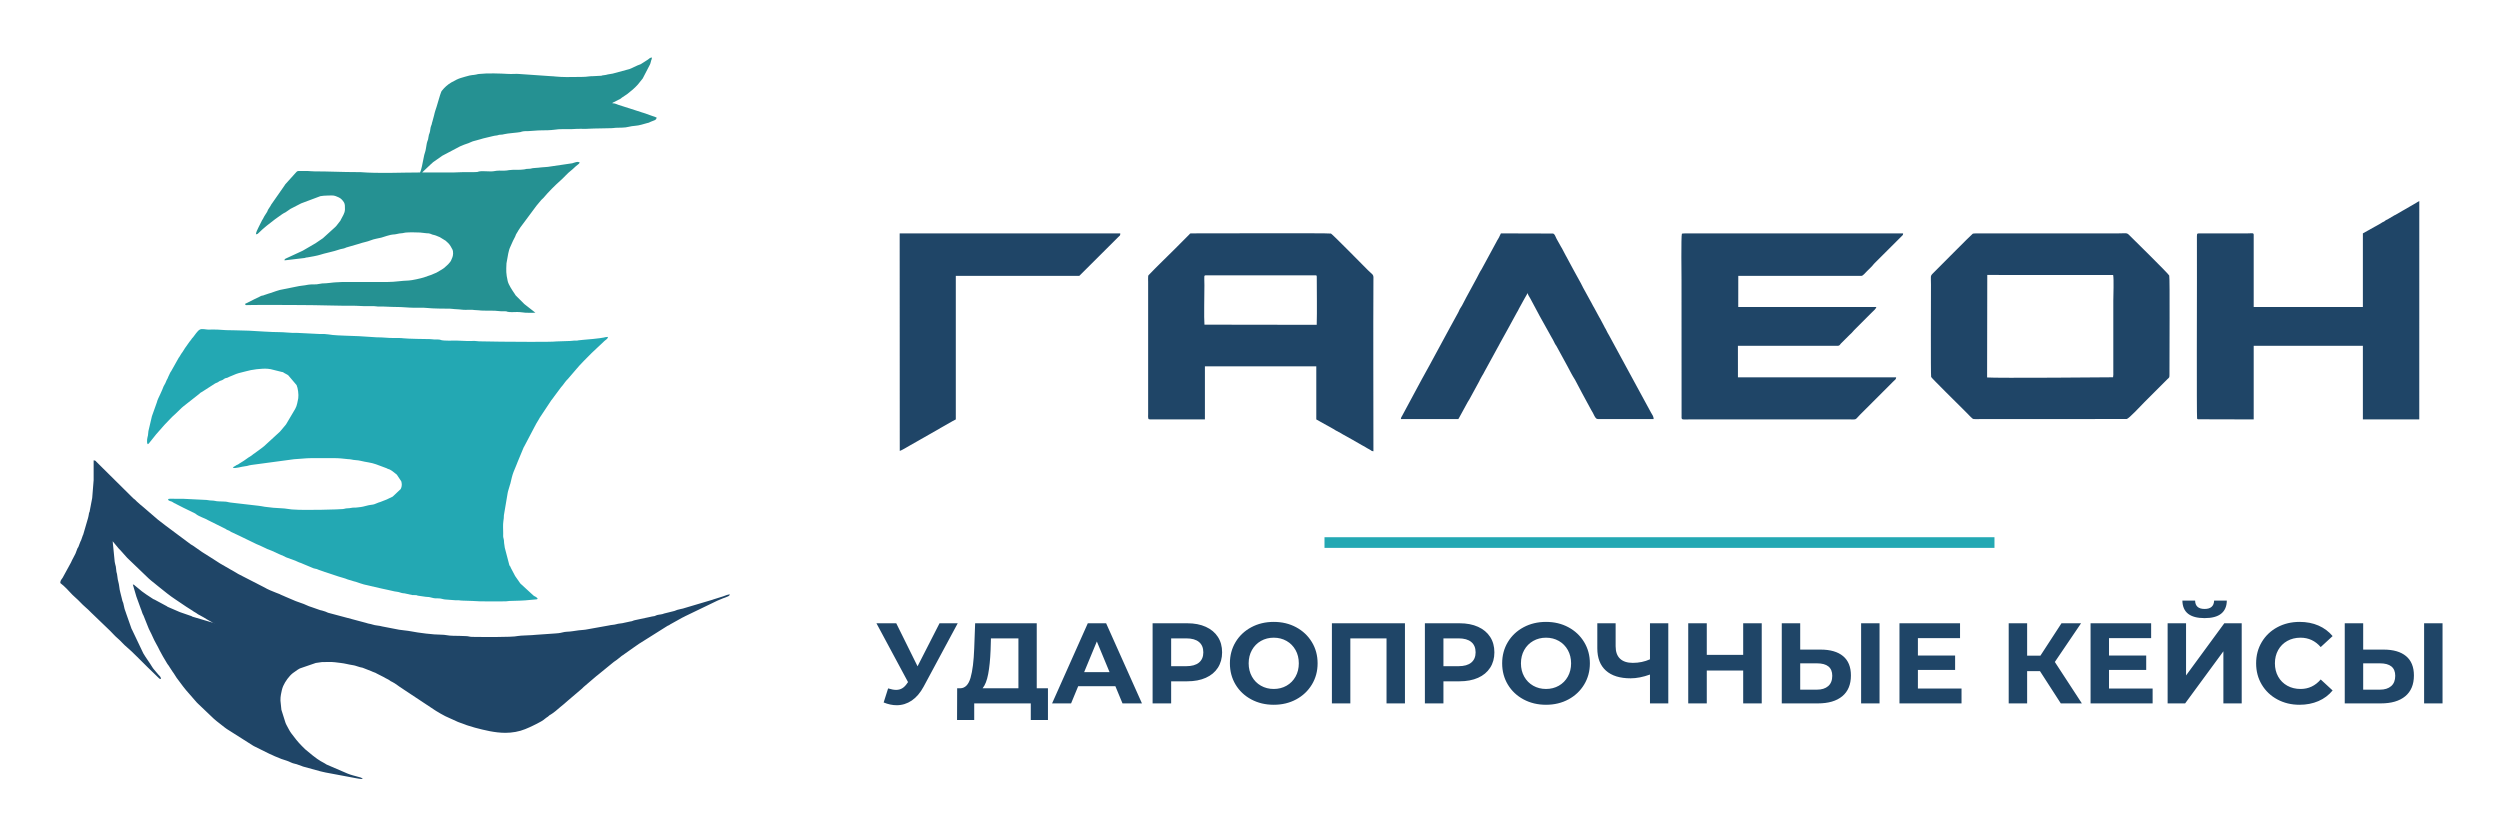 <svg width="198" height="66" viewBox="0 0 198 66" fill="none" xmlns="http://www.w3.org/2000/svg">
<path fill-rule="evenodd" clip-rule="evenodd" d="M11.71 35.182L11.776 35.132C11.781 35.127 11.788 35.12 11.793 35.115L12.269 34.521C12.326 34.457 12.319 34.463 12.372 34.391L12.82 33.884C12.915 33.79 12.95 33.722 13.051 33.623C13.332 33.346 13.587 33.037 13.89 32.782L14.333 32.355C14.398 32.299 14.339 32.351 14.393 32.296C14.447 32.24 14.472 32.221 14.531 32.178L15.749 31.221C15.868 31.138 15.777 31.18 15.872 31.11C15.876 31.107 15.884 31.103 15.888 31.1L15.943 31.068C15.982 31.046 15.971 31.052 16.016 31.026C16.05 31.005 16.068 30.996 16.09 30.982C16.095 30.977 16.102 30.973 16.107 30.968L17.042 30.367C17.096 30.334 17.133 30.332 17.203 30.3C17.281 30.263 17.309 30.234 17.365 30.198C17.416 30.166 17.46 30.154 17.525 30.134C17.69 30.082 17.721 30.007 17.842 29.957L17.981 29.924C18.08 29.894 17.988 29.927 18.049 29.897L18.24 29.807C18.248 29.805 18.256 29.804 18.265 29.801L18.614 29.654C18.686 29.626 18.653 29.637 18.717 29.613C18.974 29.517 19.233 29.482 19.493 29.403C19.917 29.275 20.729 29.166 21.22 29.208C21.31 29.216 21.313 29.231 21.426 29.236L22.371 29.471C22.584 29.528 22.241 29.392 22.448 29.502C22.47 29.513 22.5 29.535 22.52 29.546L22.764 29.679C22.778 29.688 22.808 29.706 22.83 29.724L23.49 30.501C23.596 30.729 23.664 31.251 23.622 31.537C23.603 31.67 23.565 31.802 23.539 31.946C23.508 32.115 23.456 32.235 23.38 32.383L22.658 33.605C22.618 33.657 22.653 33.614 22.609 33.668L22.225 34.123C22.169 34.181 22.229 34.118 22.17 34.188L20.918 35.336C20.864 35.378 20.826 35.409 20.773 35.452L20.157 35.905C20.118 35.928 20.125 35.924 20.085 35.952C20.025 35.995 20.068 35.962 20.019 36.002C20.012 36.008 19.993 36.025 19.986 36.031L19.804 36.159C19.617 36.258 19.484 36.388 19.301 36.499L18.94 36.724C18.935 36.728 18.929 36.734 18.924 36.738C18.882 36.772 18.829 36.796 18.762 36.825C18.753 36.828 18.726 36.839 18.718 36.843L18.663 36.881C18.657 36.885 18.652 36.891 18.647 36.895L18.44 37.01C18.449 37.019 18.462 37.017 18.47 37.034C18.52 37.148 19.18 36.944 19.431 36.924C19.619 36.909 19.665 36.858 19.916 36.824L23.286 36.371C23.77 36.351 24.18 36.284 24.678 36.284H26.448C26.801 36.282 27.203 36.321 27.551 36.363C27.657 36.376 27.707 36.363 27.809 36.389C28.053 36.454 28.324 36.433 28.571 36.499C28.969 36.604 29.386 36.626 29.776 36.77L30.634 37.09C30.72 37.154 30.785 37.144 30.868 37.185C31.017 37.26 31.159 37.376 31.29 37.481L31.417 37.583C31.421 37.587 31.427 37.593 31.432 37.596L31.784 38.127C31.829 38.293 31.84 38.477 31.776 38.635C31.75 38.7 31.762 38.682 31.734 38.735L31.099 39.333L30.749 39.5C30.741 39.504 30.716 39.515 30.708 39.519C30.687 39.53 30.659 39.546 30.651 39.55L30.113 39.761C30.045 39.785 30.06 39.778 30.003 39.792L29.647 39.934C29.496 39.985 29.375 39.971 29.206 40.012L28.924 40.081C28.72 40.144 28.459 40.178 28.212 40.199C28.115 40.207 28.028 40.195 27.928 40.208C27.876 40.214 27.721 40.24 27.676 40.247C27.583 40.26 27.499 40.253 27.405 40.266C27.331 40.276 27.258 40.309 27.169 40.316C26.955 40.332 26.805 40.34 26.591 40.345L25.461 40.374C24.701 40.374 23.855 40.407 23.113 40.348C22.832 40.325 22.611 40.265 22.33 40.258C21.888 40.245 21.409 40.197 20.976 40.138C20.826 40.117 20.628 40.068 20.473 40.057L18.344 39.811C18.308 39.806 18.166 39.793 18.099 39.773C17.797 39.681 17.343 39.75 17.014 39.668C16.883 39.635 16.628 39.648 16.486 39.614C16.376 39.588 16.346 39.6 16.212 39.589L14.494 39.504C14.301 39.505 14.108 39.504 13.914 39.504L13.478 39.498C13.26 39.525 13.388 39.488 13.305 39.591L13.395 39.654C13.402 39.658 13.409 39.661 13.416 39.665L13.611 39.731C13.616 39.733 13.624 39.737 13.629 39.74L13.792 39.841C13.853 39.869 13.835 39.858 13.891 39.885L13.964 39.925C13.97 39.928 13.976 39.933 13.982 39.936L14.58 40.241C14.587 40.244 14.595 40.247 14.602 40.25L15.439 40.659C15.515 40.702 15.438 40.654 15.52 40.716C15.816 40.941 16.189 41.021 16.506 41.212L17.864 41.887C17.903 41.911 17.905 41.918 17.948 41.945C18.028 41.995 18.076 41.992 18.156 42.033C18.213 42.062 18.24 42.103 18.335 42.144L18.611 42.268C18.616 42.272 18.622 42.277 18.628 42.281L18.987 42.448C18.993 42.451 19.001 42.454 19.006 42.457C19.012 42.46 19.019 42.464 19.025 42.467L20.255 43.064C20.308 43.093 20.238 43.061 20.319 43.094L20.66 43.241C20.666 43.244 20.673 43.248 20.679 43.251L21.053 43.426C21.203 43.512 21.365 43.542 21.526 43.622L22.267 43.961C22.3 43.972 22.308 43.969 22.337 43.978L22.624 44.122C22.668 44.141 22.622 44.122 22.684 44.149L23.387 44.405C23.54 44.464 23.64 44.536 23.799 44.577L24.839 45.011C24.928 45.044 24.979 45.035 25.079 45.065C25.086 45.067 25.093 45.07 25.1 45.072C25.22 45.111 25.268 45.156 25.397 45.185L25.651 45.273C25.657 45.276 25.665 45.279 25.671 45.282L26.828 45.665C27.039 45.737 27.312 45.793 27.528 45.89L28.046 46.046C28.089 46.056 28.132 46.065 28.161 46.074C28.17 46.077 28.195 46.085 28.204 46.088C28.211 46.09 28.218 46.093 28.226 46.095C28.234 46.097 28.241 46.1 28.249 46.102C28.446 46.16 28.616 46.241 28.82 46.288L30.022 46.568C30.045 46.572 30.121 46.586 30.137 46.591C30.144 46.593 30.151 46.596 30.157 46.598L30.736 46.723C30.994 46.77 31.191 46.844 31.464 46.871C31.639 46.889 31.753 46.968 31.93 46.985C31.984 46.99 32.003 46.984 32.054 46.997L32.654 47.129C32.746 47.14 32.852 47.124 32.942 47.133C33.065 47.146 33.02 47.175 33.176 47.189L33.702 47.265C33.802 47.285 33.878 47.271 33.977 47.285C34.027 47.291 34.145 47.322 34.207 47.339C34.403 47.394 34.493 47.391 34.747 47.392C34.944 47.394 35.065 47.46 35.237 47.477L36.049 47.539C36.141 47.544 36.244 47.532 36.335 47.54C36.436 47.549 36.467 47.567 36.602 47.568L37.444 47.596C37.666 47.595 37.801 47.627 38.024 47.626C38.7 47.622 39.38 47.646 40.057 47.627C40.182 47.623 40.225 47.599 40.346 47.596C40.912 47.578 41.462 47.577 42.007 47.512L42.494 47.469C42.574 47.442 42.524 47.468 42.579 47.423C42.541 47.336 42.569 47.392 42.517 47.337C42.433 47.247 42.322 47.234 42.237 47.155C42.233 47.151 42.227 47.144 42.222 47.14L41.211 46.212L40.807 45.633C40.803 45.628 40.799 45.621 40.796 45.615L40.459 44.976C40.441 44.92 40.445 44.921 40.424 44.885C40.336 44.736 40.381 44.89 40.331 44.726L39.977 43.372C39.959 43.292 39.961 43.208 39.945 43.141C39.911 42.995 39.928 42.821 39.893 42.696C39.833 42.479 39.852 42.487 39.852 42.231C39.852 41.915 39.823 41.577 39.868 41.269C39.893 41.095 39.91 40.99 39.909 40.808L40.209 39.034C40.212 39.024 40.229 38.944 40.236 38.912L40.407 38.336C40.41 38.329 40.413 38.321 40.416 38.314C40.418 38.306 40.42 38.298 40.423 38.29C40.451 38.194 40.422 38.294 40.435 38.241C40.508 37.933 40.561 37.675 40.672 37.382L40.824 37.013C40.827 37.007 40.83 36.999 40.833 36.992L40.967 36.661C40.97 36.653 40.972 36.645 40.974 36.637L41.474 35.434C41.502 35.388 41.48 35.431 41.518 35.361L42.367 33.746C42.394 33.708 42.382 33.728 42.411 33.67C42.423 33.647 42.43 33.631 42.448 33.59L42.686 33.193C42.714 33.145 42.705 33.161 42.728 33.117C42.731 33.111 42.734 33.104 42.737 33.098L43.661 31.706C43.706 31.645 43.719 31.625 43.762 31.578L43.875 31.424C43.878 31.419 43.882 31.412 43.886 31.407L44.429 30.677C44.589 30.509 44.722 30.287 44.88 30.112C44.884 30.108 44.889 30.102 44.894 30.097C44.922 30.067 44.937 30.057 44.966 30.026L45.651 29.228C45.904 28.908 46.565 28.254 46.866 27.953L47.88 26.998C47.941 26.948 47.966 26.938 48.027 26.882C48.027 26.882 48.084 26.825 48.085 26.824C48.157 26.72 48.107 26.829 48.15 26.684C48.022 26.686 47.9 26.708 47.809 26.735C47.648 26.783 46.323 26.917 46.178 26.916L45.822 26.953C45.699 26.992 45.61 26.967 45.478 26.974C45.354 26.98 45.3 27.004 45.163 27.004L44.088 27.04C43.597 27.105 40.358 27.061 39.707 27.061L37.936 27.033C37.795 27.031 37.736 27.003 37.59 27.002C37.357 26.999 37.065 27.021 36.84 27.001L36.138 26.974C35.873 26.974 35.194 27.003 34.943 26.936C34.936 26.934 34.929 26.931 34.923 26.929C34.917 26.926 34.91 26.922 34.904 26.92C34.754 26.868 34.566 26.893 34.398 26.887C34.258 26.884 34.214 26.857 34.05 26.857C33.801 26.857 32.24 26.833 31.947 26.792C31.74 26.762 31.46 26.771 31.206 26.771C30.627 26.771 30.418 26.715 29.812 26.714L28.423 26.625C28.023 26.607 26.655 26.572 26.348 26.53C26.175 26.506 25.849 26.46 25.667 26.451C25.555 26.446 25.428 26.453 25.315 26.453L23.578 26.366C23.459 26.357 23.319 26.367 23.197 26.366C22.911 26.362 22.509 26.306 22.154 26.306C21.486 26.308 20.41 26.226 19.719 26.19L18.643 26.161C18.126 26.163 17.687 26.142 17.224 26.105C17.005 26.088 16.722 26.105 16.495 26.105C16.291 26.104 15.994 26.003 15.811 26.11C15.635 26.212 15.424 26.545 15.296 26.704C15.293 26.708 15.287 26.715 15.284 26.719C15.28 26.724 15.274 26.73 15.27 26.734C15.267 26.738 15.26 26.744 15.256 26.748C15.25 26.755 15.218 26.788 15.212 26.795C15.165 26.85 15.163 26.864 15.128 26.916L15.053 27.011C15.048 27.018 15.018 27.053 15.013 27.06L14.663 27.553C14.66 27.558 14.655 27.565 14.651 27.57L14.461 27.873C14.457 27.878 14.431 27.915 14.425 27.922C14.313 28.06 14.262 28.207 14.149 28.344L13.554 29.402C13.551 29.407 13.545 29.414 13.542 29.419L13.504 29.472C13.501 29.478 13.488 29.5 13.473 29.53L13.323 29.849C13.312 29.879 13.292 29.937 13.276 29.968L13.243 30.024C13.23 30.047 13.203 30.099 13.202 30.101C13.195 30.115 13.184 30.139 13.175 30.161C13.165 30.183 13.155 30.212 13.149 30.225C13.131 30.274 13.115 30.309 13.088 30.363C12.922 30.693 12.984 30.496 12.853 30.858C12.853 30.858 12.832 30.905 12.828 30.916L12.684 31.237C12.586 31.457 12.478 31.636 12.419 31.878L12.031 32.968L11.754 34.145C11.745 34.205 11.731 34.418 11.718 34.485C11.693 34.611 11.662 34.677 11.652 34.802C11.649 34.839 11.646 34.944 11.647 34.98C11.647 34.984 11.654 35.068 11.654 35.068C11.677 35.159 11.665 35.128 11.71 35.182Z" fill="#23A8B3"/>
<path fill-rule="evenodd" clip-rule="evenodd" d="M4.775 46.176L5.031 46.387C5.372 46.686 5.643 47.052 5.989 47.343C6.247 47.56 6.486 47.852 6.743 48.068C6.934 48.228 7.059 48.357 7.234 48.532L8.728 49.968C8.927 50.166 9.11 50.382 9.325 50.562C9.587 50.782 9.8 51.059 10.067 51.272C10.399 51.537 11.32 52.484 11.687 52.84L12.54 53.667C12.638 53.77 12.599 53.753 12.754 53.775C12.733 53.616 12.675 53.566 12.572 53.463C12.49 53.379 12.434 53.309 12.36 53.215C12.268 53.099 12.136 52.967 12.055 52.828C11.856 52.485 11.554 52.101 11.346 51.738L10.477 49.912C10.434 49.819 10.398 49.784 10.375 49.677L9.989 48.58C9.987 48.572 9.985 48.564 9.983 48.556L9.869 48.233C9.852 48.185 9.861 48.212 9.848 48.145L9.762 47.759C9.74 47.694 9.723 47.675 9.696 47.594C9.672 47.521 9.664 47.469 9.652 47.41C9.584 47.083 9.475 46.8 9.445 46.464C9.417 46.163 9.32 45.975 9.299 45.681C9.293 45.592 9.288 45.563 9.269 45.473C9.245 45.357 9.257 45.423 9.243 45.378C9.194 45.217 9.211 45.06 9.173 44.871C9.144 44.721 9.113 44.694 9.085 44.499L8.924 42.868L9.425 43.47C9.466 43.517 9.498 43.54 9.541 43.585L9.964 44.059C10.036 44.152 10.11 44.213 10.194 44.297L11.6 45.646C11.834 45.884 12.105 46.096 12.367 46.304L12.592 46.486C12.969 46.788 13.478 47.206 13.879 47.464L14.728 48.037C14.733 48.041 14.74 48.046 14.746 48.049L15.259 48.375C15.295 48.401 15.267 48.388 15.325 48.425L15.544 48.554C15.612 48.604 15.602 48.603 15.681 48.651L15.796 48.713C15.803 48.716 15.81 48.719 15.817 48.722L16.132 48.897C16.137 48.901 16.145 48.905 16.149 48.908L16.386 49.052C16.544 49.129 16.871 49.356 17.019 49.367L15.242 48.842C15.189 48.813 15.223 48.82 15.146 48.79L14.262 48.484C14.261 48.484 14.165 48.444 14.161 48.442L13.309 48.074C13.182 48.017 13.255 48.021 13.127 47.967L12.241 47.49C12.213 47.477 12.147 47.45 12.14 47.447L11.6 47.092C11.471 47.004 11.367 46.93 11.245 46.839L10.676 46.371C10.562 46.281 10.677 46.337 10.52 46.292L10.807 47.269C10.81 47.276 10.813 47.283 10.816 47.29L11.139 48.181C11.142 48.189 11.144 48.197 11.146 48.204C11.149 48.212 11.152 48.219 11.155 48.226C11.184 48.303 11.158 48.228 11.182 48.287C11.253 48.464 11.267 48.592 11.365 48.748L11.702 49.592C11.802 49.877 11.963 50.126 12.08 50.407C12.252 50.821 12.481 51.151 12.648 51.521L12.906 51.993C13.022 52.161 13.216 52.546 13.325 52.679C13.39 52.758 13.321 52.663 13.376 52.741L13.407 52.794C13.41 52.8 13.414 52.808 13.417 52.813L13.683 53.219C13.706 53.25 13.729 53.279 13.744 53.3L13.993 53.69C13.998 53.697 14.013 53.719 14.018 53.725C14.023 53.73 14.028 53.737 14.033 53.742L14.504 54.372C14.579 54.475 14.655 54.564 14.736 54.663L15.465 55.499C15.549 55.611 15.626 55.674 15.721 55.769L16.939 56.929C17.217 57.179 17.526 57.388 17.811 57.626C17.877 57.681 17.892 57.685 17.965 57.737L20.043 59.055C20.078 59.076 20.068 59.071 20.119 59.098L21.343 59.704C21.536 59.773 21.705 59.883 21.906 59.953L22.192 60.07C22.275 60.111 22.291 60.11 22.387 60.142C22.609 60.215 22.832 60.279 23.039 60.385C23.248 60.491 23.444 60.489 23.631 60.575L23.933 60.683C24.007 60.71 23.89 60.678 24.018 60.715L25.361 61.084C25.432 61.107 25.512 61.123 25.578 61.135C25.698 61.155 25.686 61.158 25.787 61.182L28.211 61.637C28.472 61.669 28.403 61.694 28.74 61.694C28.64 61.569 28.481 61.558 28.326 61.512C28.018 61.42 27.843 61.395 27.53 61.268L25.868 60.553C25.8 60.516 25.761 60.479 25.689 60.442L25.447 60.308C25.439 60.304 25.416 60.292 25.408 60.288C25.093 60.115 24.45 59.588 24.162 59.336C24.072 59.257 23.99 59.164 23.902 59.076C23.586 58.76 23.323 58.42 23.061 58.065C22.909 57.859 22.811 57.627 22.682 57.403C22.624 57.303 22.633 57.282 22.597 57.2L22.286 56.214L22.212 55.486C22.212 55.301 22.218 55.165 22.249 55.01C22.292 54.787 22.337 54.541 22.43 54.331C22.59 53.967 22.899 53.54 23.194 53.31L23.6 53.024C23.633 53.006 23.629 53.009 23.655 52.995C23.694 52.973 23.701 52.971 23.749 52.94L25.012 52.506L25.489 52.438C25.74 52.432 26.294 52.417 26.519 52.449C26.823 52.492 27.143 52.512 27.452 52.586C27.515 52.601 27.585 52.619 27.67 52.632L27.987 52.688C28.032 52.699 28.07 52.705 28.109 52.714L28.506 52.838C28.616 52.862 28.617 52.855 28.718 52.885L29.441 53.169C29.447 53.172 29.454 53.177 29.461 53.18C29.466 53.183 29.474 53.187 29.48 53.19L29.752 53.295C29.848 53.343 29.769 53.301 29.843 53.347L30.419 53.639C30.565 53.739 30.741 53.795 30.881 53.901C30.945 53.95 30.894 53.919 30.95 53.953L31.05 54C31.345 54.147 31.58 54.362 31.854 54.527C31.931 54.574 31.936 54.585 32.009 54.632L34.487 56.274C34.493 56.277 34.5 56.281 34.505 56.285C34.511 56.288 34.517 56.292 34.523 56.295C34.528 56.299 34.535 56.304 34.54 56.307C34.545 56.31 34.552 56.316 34.558 56.319L34.723 56.415C34.779 56.451 34.83 56.483 34.886 56.514L35.264 56.719C35.27 56.722 35.277 56.725 35.284 56.729L36.22 57.154C36.227 57.157 36.234 57.161 36.24 57.164C36.295 57.189 36.287 57.184 36.347 57.206L36.474 57.252C36.526 57.271 36.45 57.247 36.541 57.275C36.736 57.333 36.912 57.427 37.118 57.482L37.609 57.63C38.392 57.837 39.194 58.037 40.026 58.04C40.545 58.041 41.127 57.943 41.604 57.744L41.646 57.725C41.853 57.628 41.978 57.598 42.188 57.483L42.519 57.32C42.741 57.205 43.005 57.073 43.185 56.906L43.314 56.81C43.426 56.752 43.432 56.714 43.527 56.643C43.532 56.64 43.539 56.636 43.544 56.632L43.619 56.591C43.847 56.456 44.178 56.174 44.37 56.002L44.657 55.767C44.767 55.678 44.847 55.598 44.95 55.511L46.095 54.536C46.149 54.491 46.175 54.454 46.226 54.406L47.242 53.539C47.279 53.508 47.273 53.516 47.309 53.489L48.619 52.42C48.658 52.386 48.669 52.383 48.703 52.362C48.888 52.248 49.064 52.077 49.244 51.944L49.404 51.84C49.408 51.836 49.414 51.83 49.418 51.826L50.146 51.31C50.151 51.307 50.158 51.302 50.163 51.299L50.624 50.977C50.629 50.974 50.636 50.97 50.642 50.967C50.647 50.963 50.655 50.96 50.66 50.957L52.815 49.601C52.822 49.596 52.844 49.582 52.851 49.578C52.857 49.575 52.863 49.57 52.869 49.567L52.988 49.514C53.05 49.481 52.99 49.514 53.059 49.463L53.99 48.945C53.995 48.942 54.002 48.937 54.007 48.934L54.141 48.868C54.147 48.865 54.155 48.861 54.161 48.858L54.293 48.789C54.299 48.786 54.307 48.783 54.313 48.78L56.778 47.591C56.784 47.588 56.792 47.584 56.798 47.581L57.227 47.401C57.233 47.398 57.24 47.395 57.247 47.392L57.439 47.324C57.654 47.235 57.763 47.218 57.811 47.075C57.607 47.086 57.462 47.168 57.282 47.227C57.275 47.229 57.267 47.232 57.26 47.234L56.488 47.477C56.441 47.495 56.553 47.45 56.445 47.495L54.187 48.166C54.095 48.195 54.187 48.167 54.144 48.181C54.07 48.207 53.989 48.217 53.935 48.229L53.631 48.304C53.488 48.347 53.494 48.375 53.332 48.408L52.604 48.589C52.416 48.674 52.237 48.661 52.039 48.713C51.95 48.736 51.93 48.766 51.854 48.791L51.605 48.832C51.597 48.834 51.59 48.837 51.582 48.84L50.323 49.109C50.142 49.135 50.108 49.206 49.917 49.221L49.452 49.321C49.251 49.384 48.996 49.373 48.79 49.442C48.652 49.488 48.402 49.489 48.244 49.533L46.549 49.837C46.335 49.888 46.066 49.894 45.828 49.922C45.497 49.962 45.235 50.024 44.899 50.033C44.657 50.038 44.448 50.13 44.229 50.148C44.116 50.158 44.037 50.159 43.956 50.171L42.492 50.273C42.128 50.321 41.196 50.326 41.018 50.371C40.565 50.484 38.052 50.447 37.385 50.441C37.191 50.439 37.115 50.386 36.924 50.381C36.547 50.371 36.242 50.351 35.876 50.353C35.507 50.355 35.288 50.264 34.92 50.266C34.337 50.269 33.137 50.119 32.554 50.001C32.254 49.941 31.919 49.924 31.608 49.873L30.275 49.615C30.024 49.539 29.738 49.548 29.479 49.457C29.322 49.401 29.241 49.42 28.993 49.333L26.078 48.555C25.94 48.532 25.854 48.456 25.7 48.415L25.499 48.353C25.413 48.334 25.343 48.324 25.276 48.293L24.692 48.088C24.383 48.005 24.142 47.846 23.836 47.756L23.454 47.619C23.447 47.616 23.439 47.613 23.432 47.611C23.425 47.608 23.417 47.606 23.41 47.603L22.539 47.232C22.45 47.187 22.547 47.23 22.436 47.186C22.378 47.163 22.299 47.131 22.236 47.099L22.16 47.06C22.153 47.057 22.145 47.053 22.139 47.05C22.133 47.047 22.125 47.044 22.118 47.041L21.865 46.944C21.645 46.864 21.128 46.646 20.973 46.54L18.86 45.455C18.794 45.421 18.762 45.396 18.701 45.358C18.594 45.292 18.488 45.238 18.371 45.165C18.336 45.144 18.343 45.148 18.293 45.125L17.448 44.637C17.442 44.634 17.436 44.63 17.43 44.627L17.042 44.377C16.991 44.343 16.95 44.309 16.882 44.273L15.994 43.714C15.987 43.709 15.969 43.694 15.961 43.689L15.278 43.212C15.226 43.175 15.176 43.153 15.112 43.115L13.152 41.655C13.147 41.651 13.14 41.646 13.135 41.642L12.529 41.175C12.525 41.171 12.518 41.166 12.513 41.163L11.267 40.092C11.199 40.026 11.188 40.029 11.121 39.973L10.845 39.728C10.79 39.68 10.757 39.635 10.702 39.583C10.635 39.522 10.617 39.522 10.555 39.467L7.642 36.582C7.559 36.481 7.559 36.479 7.416 36.459C7.416 36.981 7.414 37.504 7.416 38.026L7.303 39.439L7.091 40.551C7.038 40.656 7.061 40.559 7.038 40.717C7.021 40.843 7 40.908 6.974 41.024L6.59 42.343C6.59 42.343 6.566 42.388 6.56 42.4L6.431 42.768C6.403 42.842 6.398 42.844 6.367 42.903C6.365 42.909 6.361 42.916 6.358 42.922L6.205 43.323C6.17 43.394 6.171 43.36 6.137 43.426L5.976 43.848C5.865 44.097 5.726 44.294 5.625 44.544L4.961 45.758C4.861 45.906 4.778 45.962 4.775 46.176Z" fill="#1F4567"/>
<path fill-rule="evenodd" clip-rule="evenodd" d="M33.266 13.66C31.716 13.66 30.075 13.753 28.54 13.633C28.451 13.626 28.34 13.631 28.247 13.631C27.142 13.633 26.025 13.572 24.911 13.573C24.688 13.573 24.542 13.548 24.362 13.543C24.18 13.538 23.991 13.545 23.808 13.543C23.499 13.539 23.555 13.547 23.395 13.711L22.597 14.596C22.591 14.603 22.575 14.623 22.57 14.63C22.543 14.669 22.563 14.643 22.537 14.689L21.464 16.227C21.46 16.236 21.441 16.28 21.437 16.288C21.37 16.42 21.283 16.497 21.221 16.622L21.18 16.731C21.14 16.828 20.928 17.111 20.866 17.256L20.81 17.367C20.807 17.372 20.8 17.378 20.797 17.383C20.758 17.435 20.791 17.374 20.759 17.436C20.755 17.443 20.752 17.45 20.749 17.458L20.478 17.997C20.392 18.172 20.271 18.407 20.269 18.562C20.423 18.521 20.392 18.545 20.496 18.439C20.829 18.096 21.421 17.635 21.805 17.348L22.351 16.961C22.437 16.889 22.512 16.875 22.608 16.817L23.004 16.545C23.009 16.542 23.016 16.538 23.022 16.535C23.027 16.532 23.034 16.527 23.04 16.525C23.045 16.522 23.053 16.518 23.058 16.515C23.064 16.512 23.072 16.509 23.078 16.506L23.805 16.131C23.813 16.127 23.836 16.114 23.844 16.11L25.374 15.536C25.543 15.51 25.732 15.487 25.955 15.487C26.144 15.487 26.409 15.454 26.588 15.532L26.815 15.627C26.997 15.701 27.151 15.873 27.25 16.041C27.323 16.163 27.326 16.384 27.32 16.59C27.311 16.908 27.117 17.142 26.993 17.405C26.983 17.426 26.974 17.451 26.967 17.463C26.964 17.468 26.96 17.476 26.956 17.481L26.641 17.887C26.606 17.925 26.594 17.939 26.558 17.975L25.573 18.869L25.036 19.234C25.031 19.238 25.025 19.244 25.02 19.248L23.998 19.843C23.944 19.869 23.979 19.851 23.939 19.873L22.633 20.477C22.492 20.562 22.583 20.477 22.532 20.621L24.129 20.433C24.274 20.385 24.196 20.409 24.362 20.384C24.52 20.361 25.195 20.238 25.354 20.178C25.617 20.079 26.501 19.904 26.858 19.767C27.021 19.704 27.16 19.71 27.32 19.648C27.408 19.614 27.34 19.635 27.419 19.603L28.454 19.303C28.763 19.191 29.07 19.154 29.371 19.03C29.648 18.916 29.923 18.893 30.201 18.82L30.643 18.681C31.168 18.523 31.153 18.598 31.376 18.544C31.695 18.467 31.586 18.504 31.874 18.467C31.949 18.458 32.052 18.425 32.14 18.418C32.5 18.391 32.92 18.402 33.265 18.416L33.79 18.474C34.056 18.472 34.096 18.53 34.269 18.587C34.361 18.618 34.432 18.611 34.519 18.654L34.809 18.773C34.816 18.776 34.823 18.778 34.83 18.781L35.293 19.064C35.445 19.187 35.586 19.327 35.688 19.498L35.812 19.723C35.815 19.728 35.821 19.734 35.823 19.74C35.925 19.929 35.888 20.262 35.822 20.401L35.718 20.645C35.715 20.651 35.712 20.659 35.709 20.664L35.663 20.73C35.66 20.735 35.654 20.742 35.651 20.747L35.625 20.78C35.575 20.845 35.55 20.877 35.493 20.933L35.176 21.222C35.101 21.283 35.077 21.28 35.003 21.339L34.603 21.573C34.597 21.576 34.59 21.58 34.585 21.583C34.579 21.587 34.572 21.591 34.566 21.594C34.56 21.597 34.553 21.601 34.547 21.604C34.544 21.605 34.457 21.642 34.449 21.644L34.102 21.789C34.011 21.816 34.092 21.791 34.035 21.81C33.988 21.826 33.986 21.826 33.926 21.846C33.854 21.871 33.905 21.851 33.859 21.87C33.779 21.902 33.849 21.877 33.8 21.897L33.67 21.936C33.662 21.939 33.655 21.941 33.647 21.944L33.582 21.968C33.343 22.047 32.599 22.211 32.367 22.217C31.779 22.232 31.3 22.333 30.713 22.333L27.144 22.332C26.945 22.332 26.823 22.361 26.593 22.36C26.424 22.36 25.888 22.451 25.52 22.448L25.256 22.49C25.067 22.552 24.645 22.501 24.419 22.548C24.015 22.632 23.847 22.613 23.397 22.716L22.165 22.964C22.053 22.99 22.052 23.003 21.943 23.031C21.839 23.058 21.903 23.037 21.827 23.068L21.615 23.142C21.483 23.185 21.599 23.151 21.509 23.182C21.294 23.257 21.312 23.225 20.937 23.365C20.826 23.407 20.921 23.38 20.834 23.401C20.696 23.434 20.723 23.41 20.605 23.473C20.523 23.517 20.495 23.541 20.418 23.569L20.177 23.683C20.172 23.686 20.165 23.69 20.159 23.692L19.398 24.073C19.494 24.192 19.396 24.166 19.746 24.16C21.1 24.136 22.455 24.16 23.808 24.16C25.244 24.16 26.666 24.226 28.161 24.217L28.856 24.247C29.108 24.247 29.362 24.242 29.612 24.246C29.746 24.247 29.795 24.273 29.928 24.277C30.051 24.28 30.184 24.276 30.308 24.276L31.033 24.305C31.545 24.305 31.967 24.326 32.422 24.361C32.903 24.399 33.405 24.339 33.868 24.394C34.239 24.439 35.209 24.448 35.647 24.449C35.794 24.449 35.852 24.477 35.992 24.48C36.268 24.486 36.452 24.517 36.687 24.535C36.918 24.553 37.18 24.523 37.413 24.537C37.543 24.544 37.598 24.567 37.765 24.566C37.917 24.565 37.978 24.588 38.109 24.595C38.52 24.616 39.147 24.583 39.537 24.64C39.653 24.658 39.762 24.654 39.882 24.653C40.168 24.65 40.045 24.65 40.202 24.694C40.365 24.741 40.765 24.712 40.956 24.711C41.191 24.709 41.41 24.751 41.62 24.768C41.854 24.786 42.163 24.769 42.406 24.769L41.526 24.08L40.861 23.415C40.857 23.411 40.851 23.405 40.847 23.401C40.843 23.397 40.838 23.39 40.834 23.386L40.756 23.261C40.585 23.014 40.275 22.556 40.209 22.257C40.073 21.643 40.085 21.474 40.113 20.855L40.253 20.077C40.294 19.93 40.323 19.749 40.389 19.611L40.639 19.05C40.642 19.044 40.647 19.038 40.65 19.032L40.797 18.746C40.85 18.654 40.838 18.602 40.893 18.524C41.006 18.367 41.005 18.309 41.137 18.13C41.183 18.067 41.15 18.11 41.192 18.038L42.489 16.293C42.492 16.288 42.498 16.282 42.502 16.277L42.872 15.835C42.922 15.772 42.978 15.748 43.036 15.679C43.45 15.186 43.947 14.689 44.429 14.262C44.693 14.028 44.953 13.713 45.232 13.502C45.411 13.366 45.569 13.181 45.743 13.055C45.823 12.998 45.878 12.954 45.916 12.877C45.762 12.752 45.48 12.889 45.32 12.932L43.401 13.214C43.287 13.234 43.095 13.233 42.999 13.246C42.858 13.265 42.756 13.26 42.629 13.283C42.489 13.308 42.218 13.296 42.074 13.345C41.973 13.38 41.828 13.361 41.709 13.377C41.669 13.382 41.546 13.411 41.516 13.417C41.157 13.48 40.678 13.419 40.324 13.473C40.184 13.494 40.092 13.516 39.941 13.516C39.651 13.516 39.406 13.499 39.154 13.552C38.829 13.621 38.249 13.512 37.935 13.582C37.761 13.621 37.867 13.633 37.561 13.631C37.281 13.63 37 13.632 36.719 13.631C36.421 13.63 36.219 13.66 35.907 13.66H33.411C33.45 13.674 33.423 13.677 33.481 13.613L34.12 13.009C34.174 12.969 34.172 12.972 34.216 12.928L34.273 12.87C34.277 12.866 34.283 12.86 34.287 12.856L35.034 12.332C35.04 12.329 35.047 12.325 35.053 12.322L36.437 11.592C36.486 11.574 36.531 11.557 36.562 11.541C36.781 11.433 37.114 11.351 37.215 11.29L37.393 11.214C37.4 11.212 37.408 11.21 37.415 11.207C37.424 11.204 37.449 11.193 37.457 11.19L38.025 11.035C38.354 10.925 38.688 10.877 39.043 10.778C39.157 10.746 39.217 10.745 39.335 10.729C39.526 10.701 39.449 10.674 39.619 10.671C39.764 10.669 39.844 10.65 39.934 10.626C40.181 10.559 41.011 10.505 41.218 10.46C41.251 10.453 41.278 10.439 41.287 10.436C41.459 10.376 41.675 10.387 41.856 10.383C42.169 10.375 42.501 10.324 42.87 10.324C43.191 10.324 43.587 10.317 43.901 10.275C44.015 10.259 44.141 10.242 44.236 10.237C44.683 10.212 45.189 10.248 45.632 10.209C45.841 10.191 46.134 10.208 46.352 10.208C46.625 10.208 46.794 10.177 47.047 10.179C47.512 10.181 47.946 10.152 48.441 10.151C48.596 10.15 48.639 10.128 48.762 10.121C49.085 10.103 49.487 10.13 49.798 10.042C50.095 9.958 50.483 9.976 50.792 9.877L51.265 9.745C51.369 9.721 51.324 9.741 51.408 9.704C51.473 9.675 51.453 9.678 51.545 9.64L51.814 9.535C51.822 9.532 51.83 9.53 51.837 9.527L51.916 9.482C51.975 9.43 51.981 9.416 52.009 9.309C51.878 9.276 52.026 9.311 51.893 9.267L51.228 9.031C51.221 9.029 51.214 9.026 51.208 9.023L51.146 8.999C51.048 8.962 51.027 8.953 50.924 8.927C50.915 8.925 50.821 8.899 50.816 8.896C50.81 8.894 50.803 8.89 50.798 8.887L48.949 8.294C48.942 8.292 48.863 8.258 48.847 8.252C48.723 8.202 48.643 8.178 48.498 8.178C48.511 8.122 48.579 8.109 48.627 8.086L49.13 7.829C49.201 7.784 49.183 7.789 49.244 7.739C49.249 7.736 49.255 7.73 49.26 7.727L49.663 7.459C49.969 7.225 50.26 6.986 50.522 6.691L50.871 6.255C50.876 6.249 50.894 6.23 50.899 6.223L51.475 5.112C51.51 5.04 51.511 5.019 51.535 4.932C51.554 4.865 51.558 4.838 51.577 4.773C51.615 4.647 51.621 4.752 51.632 4.552C51.466 4.576 51.451 4.616 51.313 4.721L50.782 5.06C50.752 5.079 50.773 5.067 50.728 5.091L50.499 5.177C50.279 5.264 50.085 5.387 49.863 5.467L48.52 5.831C48.402 5.855 48.277 5.865 48.147 5.893C48.125 5.898 47.991 5.932 47.985 5.933L47.7 5.973C47.592 6.007 47.71 5.984 47.617 5.999L46.99 6.032C46.647 6.029 46.497 6.09 46.148 6.09C45.594 6.088 44.953 6.12 44.41 6.09L44.003 6.061C43.864 6.053 43.776 6.03 43.595 6.031L41.16 5.862C40.893 5.833 40.565 5.873 40.29 5.857C39.587 5.817 38.626 5.783 37.934 5.859C37.824 5.871 37.838 5.875 37.736 5.899C37.42 5.971 37.418 5.899 36.837 6.075C36.587 6.151 36.392 6.193 36.163 6.307L35.762 6.519C35.757 6.522 35.75 6.526 35.745 6.529C35.447 6.703 35.211 6.918 34.998 7.186C34.951 7.247 34.981 7.201 34.95 7.259C34.87 7.412 34.567 8.551 34.471 8.783C34.42 8.906 34.422 8.997 34.38 9.132L34.244 9.637C34.233 9.68 34.243 9.627 34.217 9.723C34.214 9.733 34.203 9.794 34.196 9.822C34.191 9.843 34.182 9.877 34.179 9.886L34.152 9.944C34.064 10.144 34.088 10.381 34.021 10.538L33.971 10.669C33.952 10.752 33.95 10.791 33.934 10.863C33.918 10.93 33.918 10.962 33.904 11.042L33.844 11.204C33.787 11.356 33.772 11.587 33.737 11.74C33.718 11.823 33.716 11.844 33.699 11.937C33.677 12.05 33.629 12.146 33.6 12.27L33.419 13.161C33.38 13.3 33.347 13.506 33.266 13.66Z" fill="#259192"/>
<path fill-rule="evenodd" clip-rule="evenodd" d="M95.393 25.713C95.345 25.19 95.389 23.356 95.389 22.602C95.389 21.797 95.309 21.804 95.574 21.804H104.104C104.279 21.804 104.288 21.789 104.288 21.964C104.288 23.118 104.316 24.612 104.284 25.726L95.393 25.713ZM71.261 35.713C71.412 35.674 71.873 35.387 72.031 35.301C72.036 35.298 72.043 35.293 72.049 35.29L74.436 33.932C74.443 33.927 74.463 33.912 74.469 33.906L75.431 33.361C75.436 33.358 75.442 33.353 75.448 33.35L75.7 33.218V21.848H85.478C85.485 21.842 85.496 21.825 85.5 21.831L88.546 18.795C88.723 18.62 88.717 18.683 88.727 18.484H71.254L71.261 35.713ZM110.951 33.189H115.502L115.558 33.091C115.561 33.085 115.566 33.078 115.57 33.073L116.237 31.853C116.241 31.847 116.245 31.84 116.248 31.834L116.381 31.619C116.384 31.613 116.388 31.606 116.391 31.6L117.169 30.173C117.188 30.137 117.199 30.104 117.213 30.072L117.357 29.811C117.36 29.805 117.364 29.798 117.367 29.792L117.477 29.61C117.509 29.547 117.533 29.495 117.566 29.441L118.634 27.489C118.67 27.42 118.634 27.484 118.675 27.417L118.797 27.188C118.801 27.181 118.813 27.158 118.817 27.15L119.427 26.049C119.43 26.044 119.434 26.036 119.437 26.03L120.134 24.754C120.159 24.709 120.193 24.664 120.22 24.608C120.261 24.527 120.267 24.51 120.307 24.434L120.728 23.669C120.75 23.633 120.744 23.645 120.771 23.595L120.99 23.211C121.021 23.36 121.091 23.454 121.165 23.578C121.169 23.586 121.183 23.608 121.187 23.616C121.19 23.621 121.194 23.628 121.197 23.634L121.894 24.936C121.897 24.942 121.901 24.95 121.904 24.957C121.907 24.963 121.91 24.971 121.914 24.977L122.765 26.503C122.768 26.509 122.772 26.517 122.775 26.523L123.004 26.929C123.061 27.051 123.11 27.14 123.16 27.239L123.23 27.349C123.234 27.354 123.24 27.36 123.244 27.365C123.247 27.369 123.253 27.376 123.256 27.38L124.146 29.01C124.149 29.016 124.153 29.023 124.156 29.029C124.339 29.376 124.517 29.727 124.727 30.055C124.731 30.06 124.735 30.067 124.738 30.072L125.27 31.077C125.273 31.083 125.277 31.091 125.28 31.097L125.973 32.376C125.977 32.383 126.011 32.444 126.015 32.451C126.018 32.457 126.021 32.465 126.025 32.471C126.028 32.476 126.031 32.484 126.035 32.49L126.151 32.688C126.206 32.807 126.347 33.107 126.444 33.16L126.501 33.177C126.509 33.179 126.519 33.182 126.529 33.184C126.54 33.185 126.547 33.187 126.559 33.188L130.97 33.189C130.967 32.965 130.848 32.84 130.752 32.662L129.475 30.313C129.472 30.307 129.468 30.3 129.465 30.294L127.475 26.628C127.464 26.61 127.459 26.598 127.445 26.571L127.348 26.404C127.345 26.399 127.339 26.392 127.336 26.387L127.171 26.059C127.118 25.973 127.088 25.926 127.039 25.819L126.736 25.248C126.715 25.209 126.694 25.177 126.671 25.139L126.477 24.783C126.473 24.774 126.46 24.751 126.456 24.743L126.284 24.426C126.281 24.419 126.277 24.412 126.274 24.406L126.177 24.239C126.124 24.152 126.089 24.078 126.048 23.995L125.369 22.76C125.35 22.715 125.336 22.684 125.312 22.641C125.309 22.635 125.304 22.628 125.301 22.622C125.298 22.617 125.293 22.61 125.29 22.604L125.223 22.469C125.191 22.403 125.222 22.465 125.193 22.412L124.688 21.495C124.638 21.405 124.605 21.354 124.566 21.271L124.037 20.289C124.033 20.284 124.028 20.277 124.025 20.271L123.705 19.663C123.684 19.626 123.658 19.587 123.639 19.555L123.317 18.978C123.313 18.973 123.309 18.965 123.306 18.96C123.303 18.954 123.299 18.947 123.296 18.941C123.293 18.936 123.289 18.928 123.286 18.922C123.282 18.917 123.279 18.909 123.276 18.904L123.257 18.865C123.191 18.732 123.134 18.522 122.993 18.496L118.872 18.484L118.755 18.726C118.74 18.761 118.749 18.739 118.729 18.787L118.635 18.95C118.618 18.975 118.581 19.036 118.569 19.058C118.56 19.075 118.551 19.091 118.539 19.118L117.337 21.335C117.334 21.34 117.328 21.346 117.325 21.351C117.185 21.559 117.09 21.787 116.966 22.011L116.15 23.513C116.147 23.519 116.143 23.526 116.139 23.531L115.791 24.2C115.749 24.273 115.708 24.333 115.657 24.412C115.603 24.496 115.578 24.562 115.54 24.647C115.537 24.653 115.534 24.661 115.531 24.667L115.463 24.802C115.46 24.807 115.456 24.814 115.453 24.82C115.449 24.825 115.445 24.832 115.442 24.837L114.836 25.943C114.833 25.949 114.829 25.956 114.826 25.962C114.823 25.968 114.819 25.975 114.815 25.981C114.812 25.987 114.809 25.995 114.805 26L114.051 27.392C114.048 27.398 114.044 27.405 114.041 27.411C114.038 27.417 114.034 27.424 114.031 27.43L113.306 28.767C113.303 28.772 113.3 28.78 113.297 28.786L112.628 30C112.624 30.006 112.62 30.013 112.617 30.019L111.876 31.396C111.873 31.402 111.869 31.409 111.866 31.415L111.045 32.941C111.042 32.946 111.037 32.953 111.034 32.958C111.004 33.006 110.957 33.074 110.951 33.189ZM187.14 18.484V24.314H178.493V18.6C178.493 18.421 178.367 18.484 178 18.484L174.169 18.483C174.109 18.488 174.176 18.478 174.111 18.489C174.015 18.506 174.016 18.512 174.003 18.598C173.996 18.637 173.995 18.675 173.995 18.715L173.997 22.167C173.997 22.677 173.972 32.958 174.009 33.133C174.02 33.183 174.02 33.194 174.082 33.206L178.493 33.218V27.388H187.14V33.218H191.606L191.608 15.931C191.596 15.934 191.581 15.928 191.574 15.944L191.436 16.018C191.429 16.023 191.412 16.037 191.405 16.041L190.396 16.627C190.265 16.714 190.25 16.691 190.063 16.82L189.716 17.019C189.7 17.028 189.658 17.044 189.636 17.055L189.092 17.377C188.864 17.474 188.959 17.46 188.819 17.544L188.702 17.599C188.696 17.602 188.688 17.605 188.682 17.609C188.625 17.638 188.583 17.671 188.539 17.701L187.14 18.484ZM133.205 18.512C133.136 18.678 133.176 22.021 133.176 22.167L133.181 33.105C133.203 33.231 133.261 33.222 133.495 33.219L146.434 33.218C147.103 33.218 146.885 33.278 147.313 32.847L148.603 31.558C148.607 31.554 148.613 31.548 148.618 31.544L149.878 30.282C149.908 30.253 149.917 30.245 149.952 30.209C150.131 30.031 150.151 30.067 150.177 29.883H137.645L137.643 27.388H145.557C145.698 27.388 145.732 27.283 145.795 27.213L146.493 26.518C146.679 26.329 146.619 26.426 146.822 26.178C146.825 26.174 146.831 26.167 146.834 26.163L147.95 25.046C147.954 25.042 147.96 25.036 147.965 25.032L148.239 24.757C148.39 24.607 148.569 24.469 148.61 24.314H137.669L137.672 21.848H147.428C147.544 21.848 147.741 21.6 147.878 21.464C148.013 21.328 148.159 21.198 148.284 21.057C148.363 20.968 148.381 20.93 148.472 20.84L150.635 18.683C150.731 18.587 150.706 18.638 150.728 18.484H133.755C133.669 18.484 133.581 18.484 133.495 18.483L133.261 18.496C133.25 18.498 133.241 18.502 133.233 18.504C133.225 18.506 133.214 18.509 133.205 18.512ZM157.392 21.777L167.361 21.782C167.429 22.107 167.374 23.397 167.374 23.82V29.419C167.374 29.506 167.375 29.594 167.375 29.681L167.356 29.861C167.355 29.857 167.352 29.874 167.348 29.88C167.338 29.885 158.047 29.958 157.378 29.895L157.392 21.777ZM156.241 18.512C156.151 18.559 153.44 21.305 153.1 21.638C152.859 21.874 152.933 21.862 152.933 22.544C152.933 23.393 152.907 29.735 152.947 29.856C152.976 29.942 155.024 31.959 155.566 32.5L155.697 32.632C155.747 32.681 155.777 32.711 155.827 32.762L156.042 32.984C156.343 33.26 156.165 33.189 156.995 33.189L168.432 33.187C168.617 33.158 169.564 32.125 169.826 31.863L171.654 30.035C171.803 29.889 171.824 29.933 171.822 29.651C171.811 28.428 171.865 22.006 171.802 21.822C171.754 21.683 168.74 18.726 168.666 18.651C168.429 18.409 168.441 18.484 167.759 18.484H156.792C156.705 18.484 156.618 18.484 156.531 18.483L156.297 18.496C156.287 18.498 156.277 18.502 156.269 18.504C156.261 18.506 156.25 18.508 156.241 18.512ZM90.961 33.189L91.076 33.217C91.113 33.221 91.183 33.22 91.223 33.219C91.319 33.219 91.416 33.218 91.513 33.218H95.429V29.013H104.25V33.218L104.588 33.408C104.593 33.411 104.6 33.416 104.605 33.419L105.652 34.001C105.707 34.03 105.725 34.05 105.772 34.08L106.208 34.315C106.28 34.354 106.259 34.349 106.333 34.392L107.115 34.827C107.121 34.831 107.128 34.835 107.134 34.838C107.139 34.841 107.147 34.846 107.152 34.849L107.871 35.263C107.872 35.264 107.929 35.293 107.929 35.293L108.203 35.448C108.208 35.451 108.215 35.457 108.22 35.46C108.225 35.464 108.231 35.47 108.236 35.473L108.428 35.577C108.659 35.692 108.558 35.711 108.775 35.742C108.775 31.23 108.752 26.674 108.775 22.167C108.776 22.105 108.78 22.02 108.777 21.96C108.766 21.722 108.66 21.718 108.333 21.391C108.022 21.081 105.516 18.532 105.412 18.498C105.26 18.447 95.15 18.491 94.53 18.483C94.187 18.478 94.274 18.492 94.2 18.562L93.028 19.738C92.431 20.335 91.572 21.158 91.01 21.751C90.936 21.829 90.952 21.786 90.934 21.9C90.921 21.99 90.933 22.209 90.933 22.312V32.783C90.932 32.951 90.916 33.012 90.952 33.161C90.954 33.169 90.958 33.18 90.961 33.189Z" fill="#1F4567"/>
<path d="M75.852 49.363L73.15 54.385C72.89 54.868 72.577 55.234 72.212 55.482C71.846 55.73 71.448 55.854 71.019 55.854C70.687 55.854 70.342 55.781 69.985 55.636L70.339 54.521C70.593 54.6 70.804 54.639 70.974 54.639C71.155 54.639 71.318 54.595 71.463 54.508C71.608 54.42 71.741 54.282 71.862 54.095L71.917 54.023L69.414 49.363H70.983L72.67 52.771L74.411 49.363H75.852ZM82.998 54.512V57.023H81.638V55.709H77.158V57.023H75.798L75.807 54.512H76.061C76.442 54.5 76.711 54.222 76.868 53.678C77.025 53.134 77.122 52.357 77.158 51.348L77.231 49.363H82.11V54.512H82.998ZM78.455 51.484C78.425 52.24 78.361 52.873 78.264 53.383C78.168 53.894 78.02 54.27 77.82 54.512H80.659V50.559H78.482L78.455 51.484ZM88.339 54.349H85.392L84.83 55.709H83.325L86.154 49.363H87.605L90.443 55.709H88.902L88.339 54.349ZM87.877 53.234L86.87 50.804L85.864 53.234H87.877ZM94.034 49.363C94.596 49.363 95.085 49.456 95.498 49.644C95.913 49.831 96.232 50.097 96.456 50.442C96.679 50.786 96.791 51.194 96.791 51.666C96.791 52.13 96.679 52.537 96.456 52.885C96.232 53.232 95.913 53.498 95.498 53.682C95.085 53.867 94.596 53.959 94.034 53.959H92.755V55.709H91.286V49.363H94.034ZM93.953 52.762C94.394 52.762 94.729 52.667 94.959 52.477C95.189 52.286 95.303 52.016 95.303 51.666C95.303 51.309 95.189 51.035 94.959 50.845C94.729 50.654 94.394 50.559 93.953 50.559H92.755V52.762H93.953ZM100.88 55.818C100.221 55.818 99.628 55.676 99.099 55.392C98.57 55.108 98.156 54.716 97.856 54.218C97.557 53.719 97.408 53.158 97.408 52.536C97.408 51.913 97.557 51.353 97.856 50.854C98.156 50.355 98.57 49.964 99.099 49.68C99.628 49.396 100.221 49.254 100.88 49.254C101.539 49.254 102.132 49.396 102.658 49.68C103.184 49.964 103.598 50.355 103.9 50.854C104.203 51.353 104.354 51.913 104.354 52.536C104.354 53.158 104.203 53.719 103.9 54.218C103.598 54.716 103.184 55.108 102.658 55.392C102.132 55.676 101.539 55.818 100.88 55.818ZM100.88 54.566C101.255 54.566 101.594 54.48 101.896 54.308C102.198 54.136 102.436 53.896 102.608 53.587C102.781 53.279 102.866 52.928 102.866 52.536C102.866 52.143 102.781 51.792 102.608 51.484C102.436 51.176 102.198 50.935 101.896 50.763C101.594 50.591 101.255 50.505 100.88 50.505C100.506 50.505 100.167 50.591 99.865 50.763C99.562 50.935 99.325 51.176 99.153 51.484C98.981 51.792 98.894 52.143 98.894 52.536C98.894 52.928 98.981 53.279 99.153 53.587C99.325 53.896 99.562 54.136 99.865 54.308C100.167 54.48 100.506 54.566 100.88 54.566ZM111.272 49.363V55.709H109.813V50.559H106.947V55.709H105.487V49.363H111.272ZM115.598 49.363C116.16 49.363 116.648 49.456 117.063 49.644C117.477 49.831 117.796 50.097 118.019 50.442C118.243 50.786 118.355 51.194 118.355 51.666C118.355 52.13 118.243 52.537 118.019 52.885C117.796 53.232 117.477 53.498 117.063 53.682C116.648 53.867 116.16 53.959 115.598 53.959H114.32V55.709H112.851V49.363H115.598ZM115.516 52.762C115.958 52.762 116.294 52.667 116.523 52.477C116.753 52.286 116.868 52.016 116.868 51.666C116.868 51.309 116.753 51.035 116.523 50.845C116.294 50.654 115.958 50.559 115.516 50.559H114.32V52.762H115.516ZM122.445 55.818C121.786 55.818 121.192 55.676 120.663 55.392C120.134 55.108 119.72 54.716 119.42 54.218C119.121 53.719 118.971 53.158 118.971 52.536C118.971 51.913 119.121 51.353 119.42 50.854C119.72 50.355 120.134 49.964 120.663 49.68C121.192 49.396 121.786 49.254 122.445 49.254C123.104 49.254 123.696 49.396 124.222 49.68C124.748 49.964 125.162 50.355 125.464 50.854C125.766 51.353 125.918 51.913 125.918 52.536C125.918 53.158 125.766 53.719 125.464 54.218C125.162 54.716 124.748 55.108 124.222 55.392C123.696 55.676 123.104 55.818 122.445 55.818ZM122.445 54.566C122.82 54.566 123.158 54.48 123.461 54.308C123.763 54.136 124 53.896 124.172 53.587C124.344 53.279 124.431 52.928 124.431 52.536C124.431 52.143 124.344 51.792 124.172 51.484C124 51.176 123.763 50.935 123.461 50.763C123.158 50.591 122.82 50.505 122.445 50.505C122.07 50.505 121.731 50.591 121.429 50.763C121.127 50.935 120.889 51.176 120.717 51.484C120.545 51.792 120.459 52.143 120.459 52.536C120.459 52.928 120.545 53.279 120.717 53.587C120.889 53.896 121.127 54.136 121.429 54.308C121.731 54.48 122.07 54.566 122.445 54.566ZM132.129 49.363V55.709H130.678V53.424C130.129 53.623 129.618 53.723 129.146 53.723C128.294 53.723 127.641 53.519 127.188 53.111C126.734 52.704 126.507 52.115 126.507 51.348V49.363H127.958V51.185C127.958 51.62 128.074 51.948 128.307 52.168C128.54 52.389 128.877 52.499 129.319 52.499C129.802 52.499 130.256 52.406 130.678 52.218V49.363H132.129ZM139.529 49.363V55.709H138.06V53.107H135.177V55.709H133.708V49.363H135.177V51.865H138.06V49.363H139.529ZM144.19 51.448C144.964 51.448 145.558 51.62 145.972 51.965C146.386 52.309 146.593 52.82 146.593 53.496C146.593 54.216 146.365 54.764 145.909 55.142C145.452 55.52 144.81 55.709 143.982 55.709H141.116V49.363H142.576V51.448H144.19ZM143.9 54.621C144.281 54.621 144.579 54.527 144.793 54.34C145.008 54.152 145.115 53.881 145.115 53.524C145.115 52.865 144.71 52.536 143.9 52.536H142.576V54.621H143.9ZM147.4 49.363H148.86V55.709H147.4V49.363ZM155.353 54.53V55.709H150.438V49.363H155.235V50.541H151.898V51.919H154.845V53.061H151.898V54.53H155.353ZM161.565 53.152H160.549V55.709H159.089V49.363H160.549V51.928H161.601L163.27 49.363H164.82L162.743 52.427L164.884 55.709H163.215L161.565 53.152ZM170.488 54.53V55.709H165.573V49.363H170.37V50.541H167.033V51.919H169.98V53.061H167.033V54.53H170.488ZM171.676 49.363H173.135V53.496L176.165 49.363H177.543V55.709H176.092V51.584L173.063 55.709H171.676V49.363ZM174.605 48.955C173.444 48.955 172.858 48.492 172.845 47.568H173.852C173.864 48.009 174.115 48.229 174.605 48.229C174.847 48.229 175.031 48.174 175.158 48.062C175.285 47.95 175.351 47.785 175.358 47.568H176.364C176.358 48.021 176.21 48.365 175.919 48.601C175.629 48.837 175.191 48.955 174.605 48.955ZM182.122 55.818C181.475 55.818 180.891 55.677 180.368 55.396C179.845 55.115 179.434 54.725 179.135 54.227C178.835 53.728 178.685 53.164 178.685 52.536C178.685 51.907 178.835 51.344 179.135 50.845C179.434 50.346 179.845 49.956 180.368 49.675C180.891 49.395 181.478 49.254 182.131 49.254C182.682 49.254 183.179 49.351 183.623 49.544C184.067 49.737 184.441 50.016 184.743 50.378L183.8 51.248C183.37 50.753 182.839 50.505 182.204 50.505C181.811 50.505 181.46 50.591 181.152 50.763C180.844 50.935 180.604 51.176 180.431 51.484C180.259 51.792 180.173 52.143 180.173 52.536C180.173 52.928 180.259 53.279 180.431 53.587C180.604 53.896 180.844 54.136 181.152 54.308C181.46 54.48 181.811 54.566 182.204 54.566C182.839 54.566 183.37 54.316 183.8 53.814L184.743 54.684C184.441 55.053 184.066 55.334 183.619 55.527C183.171 55.721 182.672 55.818 182.122 55.818ZM188.778 51.448C189.552 51.448 190.146 51.62 190.56 51.965C190.974 52.309 191.182 52.82 191.182 53.496C191.182 54.216 190.953 54.764 190.497 55.142C190.041 55.52 189.398 55.709 188.57 55.709H185.704V49.363H187.164V51.448H188.778ZM188.488 54.621C188.869 54.621 189.167 54.527 189.382 54.34C189.596 54.152 189.703 53.881 189.703 53.524C189.703 52.865 189.298 52.536 188.488 52.536H187.164V54.621H188.488ZM191.989 49.363H193.449V55.709H191.989V49.363Z" fill="#1F4567"/>
<path fill-rule="evenodd" clip-rule="evenodd" d="M104.9 42.548H157.962V43.392H104.9V42.548Z" fill="#23A8B3"/>
</svg>
